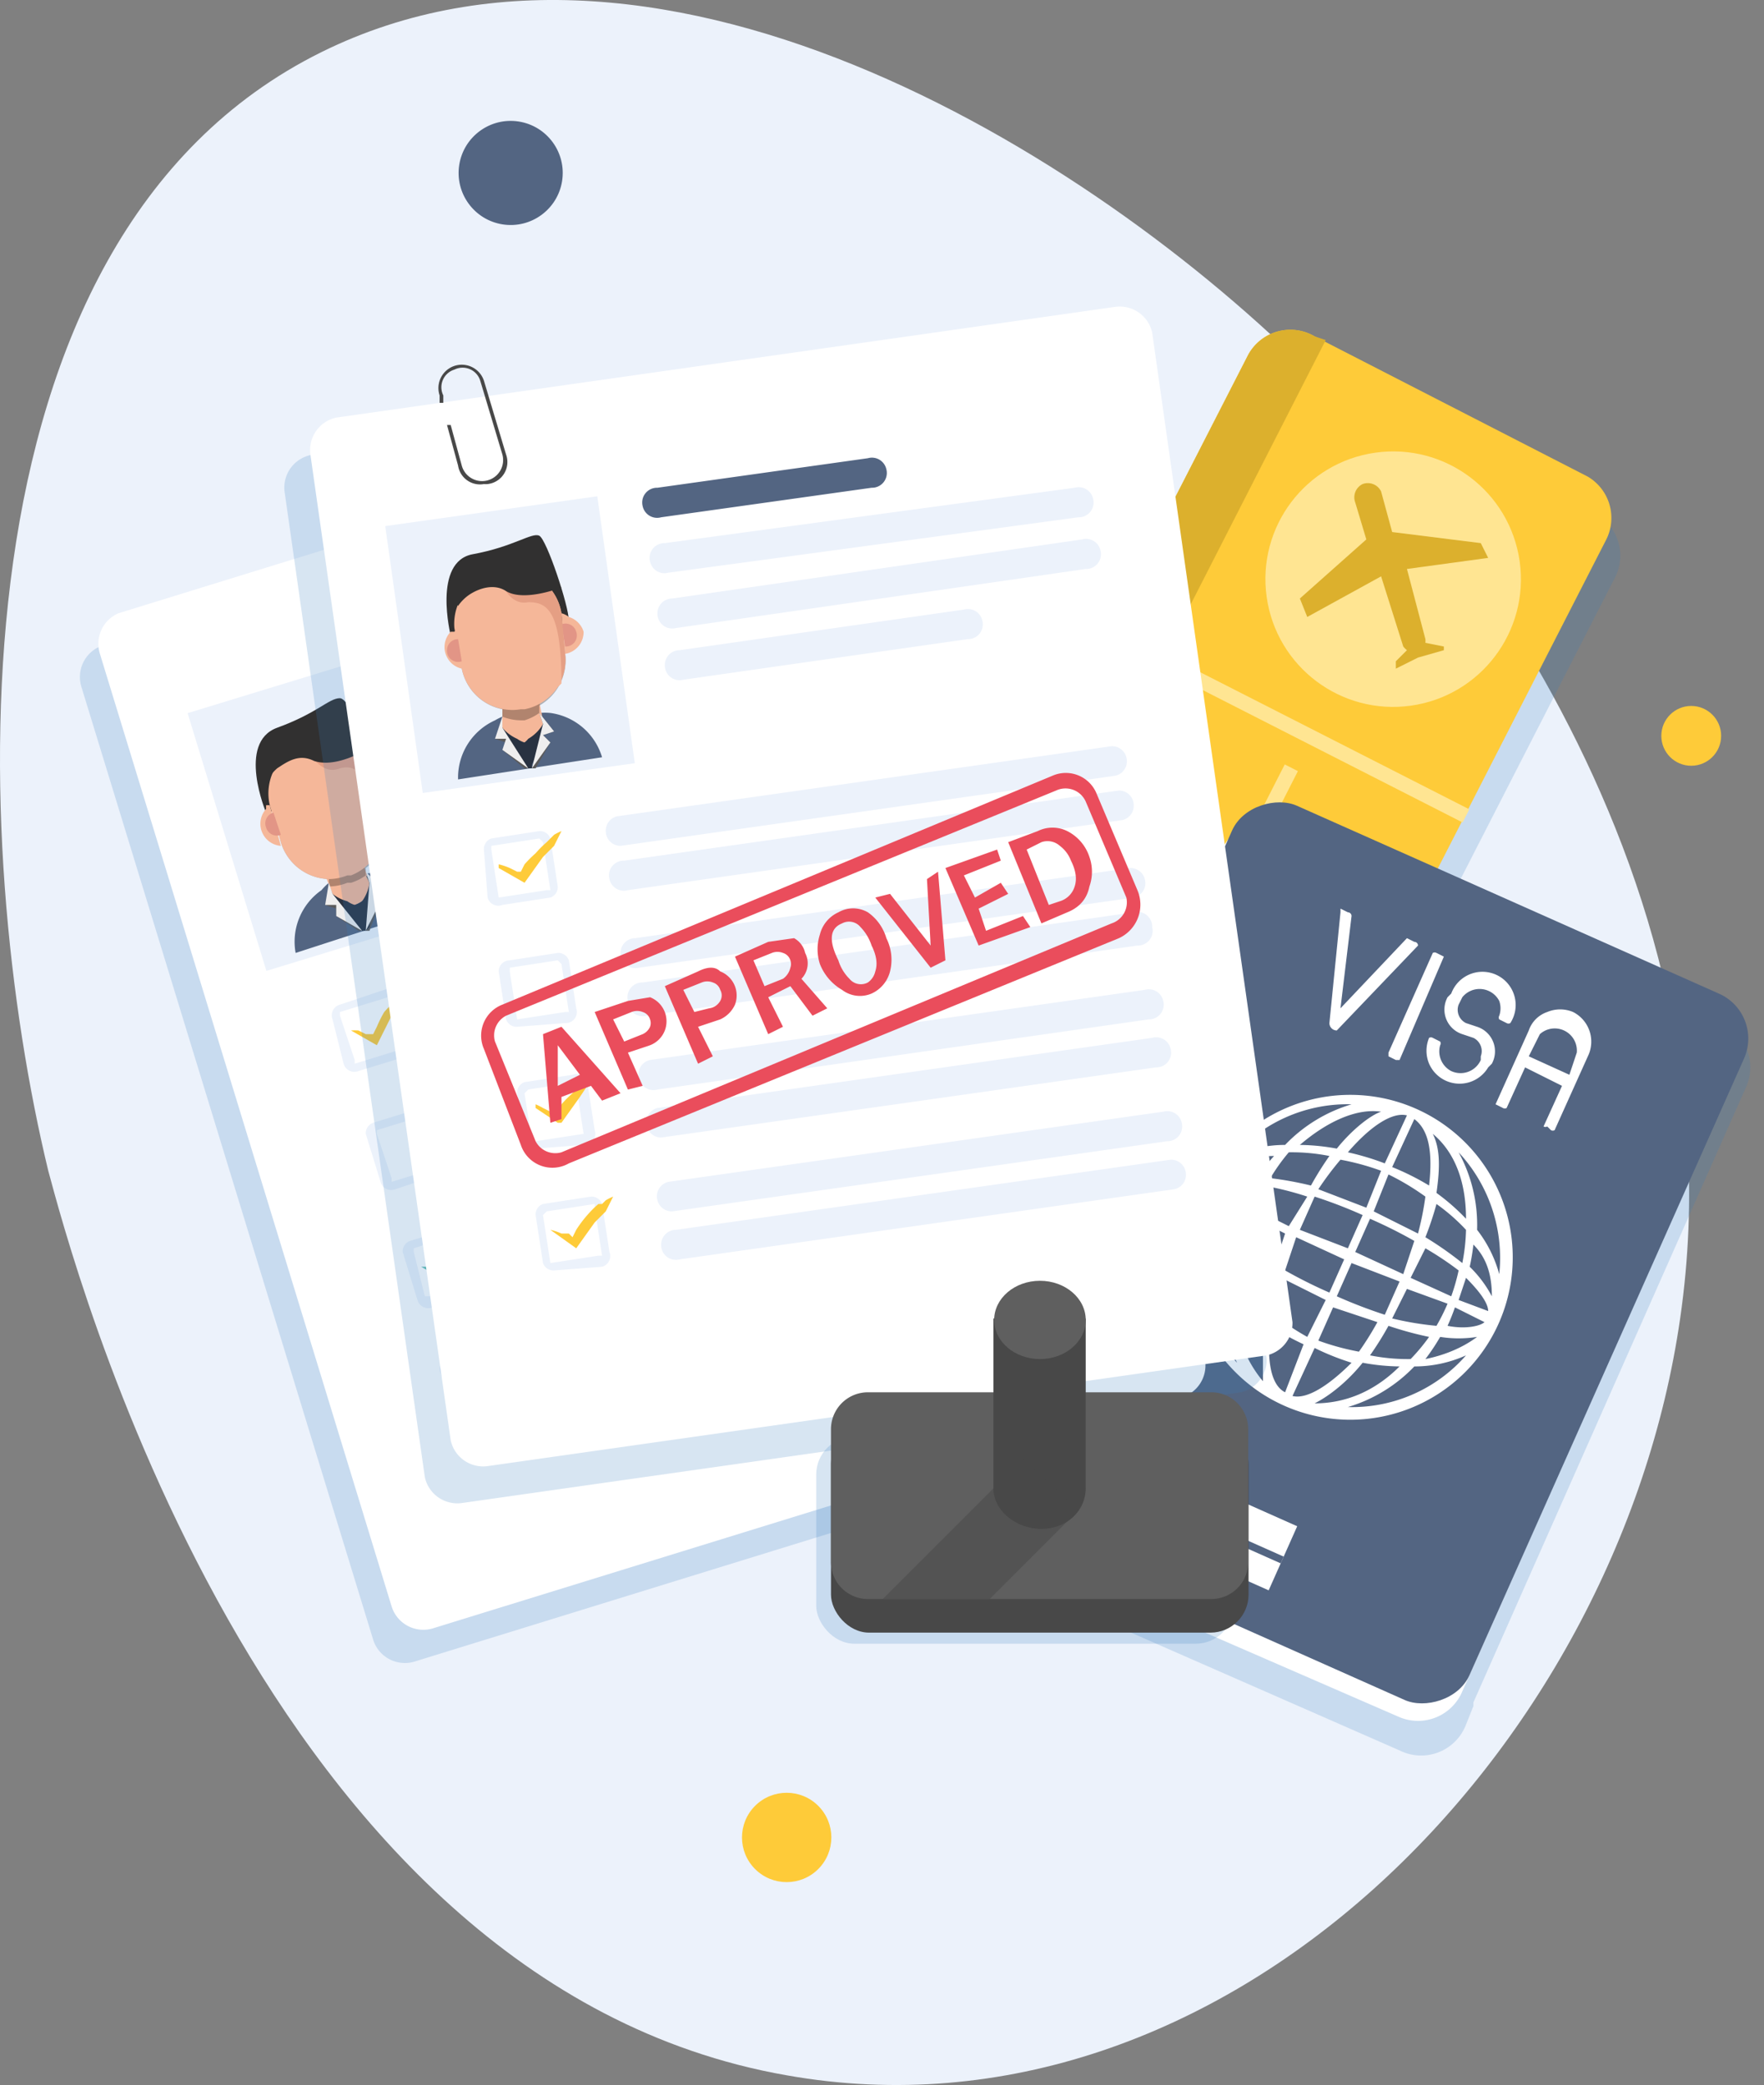 <svg xmlns="http://www.w3.org/2000/svg" viewBox="40.93 -0.11 477.78 564.75"><rect x="40.93" y="-0.11" width="477.78" height="564.75" fill="#808080" stroke="none"/><defs><style>.cls-2{fill:#ecf2fb}.cls-3{fill:#3a7ec1;mix-blend-mode:multiply;opacity:.2}.cls-4{fill:#fecb39}.cls-5{fill:#dcb02d}.cls-6{fill:#ffe592}.cls-8{fill:#fedca5}.cls-9{fill:#fff}.cls-10{fill:#536582}.cls-11{fill:#313030}.cls-12{fill:#f5b799}.cls-13{fill:#010101;opacity:.28}.cls-14{fill:#e29586}.cls-15{fill:#e59f84}.cls-16{fill:#5b5a5a}.cls-17{fill:#293241}.cls-18{fill:#efeeee}.cls-21{fill:#484848}.cls-22{fill:#ea4d5c}.cls-23{fill:#5f5f5f}</style></defs><g style="isolation:isolate"><g id="Layer_1" data-name="Layer 1"><path d="M254 562c118 21 225-87 242-205 19-131-79-235-96-252-59-61-179-137-272-91C25 65 33 230 54 317c6 22 57 220 200 245Z" class="cls-2"/><path d="m473 139-75-38a13 13 0 0 0-17 6L275 314a13 13 0 0 0 5 18l75 38a13 13 0 0 0 17-6l106-207a13 13 0 0 0-5-18Z" class="cls-3"/><path d="m397 91 74 38a13 13 0 0 1 5 17L370 353a13 13 0 0 1-17 6l-74-38a13 13 0 0 1-6-18L379 96a13 13 0 0 1 18-5Z" class="cls-4"/><path d="m397 91 3 1-118 231-3-2a13 13 0 0 1-6-18L379 96a13 13 0 0 1 18-5Z" class="cls-5"/><circle cx="418.3" cy="156.8" r="34.6" class="cls-6" transform="rotate(-8 418 157)"/><path d="M395 153h4v93h-4z" class="cls-6" transform="rotate(-63 397 200)"/><path fill="#e19d2e" d="m347 233-42 81a5 5 0 0 1-6 2 5 5 0 0 1-3-6l42-82a5 5 0 0 1 7-2 5 5 0 0 1 2 7Z"/><path d="m350 267-28 56a5 5 0 0 1-7 2 5 5 0 0 1-2-7l29-56a5 5 0 0 1 6-2 5 5 0 0 1 2 7Z" class="cls-8"/><path d="M285 270h145v4H285z" class="cls-6" transform="rotate(-63 358 272)"/><path d="M356 306h8v25h-8z" class="cls-8" transform="rotate(-63 360 319)"/><path d="M364 288h12v25h-12z" class="cls-8" transform="rotate(-63 370 300)"/><path d="M362 300h4v25h-4z" class="cls-8" transform="rotate(-63 364 312)"/><path d="M365 296h3v25h-3z" class="cls-8" transform="rotate(-63 366 308)"/><path d="M373 274h8v25h-8z" class="cls-6" transform="rotate(-63 377 287)"/><path d="M378 268h4v25h-4z" class="cls-6" transform="rotate(-63 380 280)"/><path d="M382 253h12v25h-12z" class="cls-6" transform="rotate(-63 388 265)"/><path d="M391 239h8v25h-8z" class="cls-6" transform="rotate(-63 395 252)"/><path d="M396 233h4v25h-4z" class="cls-6" transform="rotate(-63 398 245)"/><path d="M381 264h3v25h-3z" class="cls-6" transform="rotate(-63 382 276)"/><path d="m422 154 22-3-2-4-24-3-3-11a4 4 0 0 0-5-2 4 4 0 0 0-2 5l3 10-18 16 2 5 20-11 6 19a6 6 0 0 0 1 1l-3 3v2l6-3 7-2v-1l-5-1a6 6 0 0 0 0-1Zm3 23Z" class="cls-5"/><path d="m507 277-115-51a13 13 0 0 0-17 7l-2 5-1 1-73 167a13 13 0 0 0 7 18l114 50a13 13 0 0 0 18-7l2-5v-1l74-167a13 13 0 0 0-7-17Z" class="cls-3"/><path d="m504 274-115-51a13 13 0 0 0-17 7l-74 167a13 13 0 0 0 7 18l115 50a13 13 0 0 0 17-7l74-167a13 13 0 0 0-7-17Z" class="cls-9"/><rect width="209.4" height="151.8" x="302" y="263" class="cls-10" rx="13.3" transform="rotate(-66 407 339)"/><path d="M424 300a44 44 0 1 0 23 58 44 44 0 0 0-23-58Zm23 45a34 34 0 0 0-6-12 41 41 0 0 0-5-21 42 42 0 0 1 11 33Zm-11 7 2-6c4 4 6 7 6 9Zm-2-1-11-5 4-8a85 85 0 0 1 9 6 56 56 0 0 1-2 7Zm-13-6-13-6 4-9a129 129 0 0 1 12 6l-3 9Zm-8-17 4-10a68 68 0 0 1 10 6 83 83 0 0 1-2 10l-12-6Zm5-12 6-13c4 3 5 9 4 18a69 69 0 0 0-10-5Zm-2-1a71 71 0 0 0-10-3c6-7 12-11 16-10Zm-1 2-4 10-13-5a83 83 0 0 1 6-8 68 68 0 0 1 11 3Zm-5 12-4 9-13-5 4-9a130 130 0 0 1 13 5Zm-20 3-10-5a59 59 0 0 1 3-6 83 83 0 0 1 12 3l-5 8Zm-13-6-8-4c2-1 6-2 11-1l-2 5Zm-9-1 8 3-2 6-6-9Zm11 4 10 5-3 9a85 85 0 0 1-9-7 59 59 0 0 1 2-7Zm13 6 13 6-4 9a130 130 0 0 1-12-6l3-9Zm8 17-5 10a68 68 0 0 1-9-6 83 83 0 0 1 2-10l12 6Zm-6 12-5 13c-4-2-5-9-4-18a70 70 0 0 0 9 5Zm3 1a69 69 0 0 0 10 4c-6 6-12 10-16 9Zm1-2 4-9 12 4a83 83 0 0 1-5 8 68 68 0 0 1-11-3Zm5-12 4-9 13 5-4 9a133 133 0 0 1-13-5Zm19-2 11 4a54 54 0 0 1-3 6 83 83 0 0 1-12-2l4-8Zm13 5 8 4c-1 1-5 2-10 1a57 57 0 0 0 2-5Zm4-11a57 57 0 0 0 1-6c4 4 5 9 5 14a32 32 0 0 0-6-8Zm-2-1a93 93 0 0 0-10-7 86 86 0 0 0 3-9 52 52 0 0 1 8 7 52 52 0 0 1-1 9Zm-7-19c1-7 1-12-1-16 6 5 9 13 9 23a58 58 0 0 0-8-7Zm-27-12a58 58 0 0 0-10-1c7-6 15-10 22-9-3 1-8 5-12 10Zm-2 2a86 86 0 0 0-5 8 92 92 0 0 0-11-2 52 52 0 0 1 5-7 52 52 0 0 1 11 1Zm-19 5a32 32 0 0 0-10 0c4-3 8-5 14-5a56 56 0 0 0-4 5Zm-8 19a55 55 0 0 0-2 7c-3-5-5-10-5-14a32 32 0 0 0 7 7Zm2 2a92 92 0 0 0 9 6 84 84 0 0 0-2 10 53 53 0 0 1-8-8 52 52 0 0 1 1-8Zm7 18v17c-5-6-8-14-8-23a57 57 0 0 0 8 6Zm27 12a58 58 0 0 0 10 1c-7 7-15 10-23 10 4-2 9-6 13-11Zm2-2a85 85 0 0 0 5-8 94 94 0 0 0 11 3 51 51 0 0 1-5 6 52 52 0 0 1-11-1Zm19-5a32 32 0 0 0 10 0c-4 3-9 5-14 6a56 56 0 0 0 4-6Zm-24-63a41 41 0 0 0-18 11 34 34 0 0 0-14 3 41 41 0 0 1 32-14Zm-42 36a34 34 0 0 0 7 13 41 41 0 0 0 4 21 41 41 0 0 1-11-34Zm41 46a41 41 0 0 0 18-11 34 34 0 0 0 14-3 41 41 0 0 1-32 14Z" class="cls-9"/><path d="M364 400h19v31h-19z" class="cls-9" transform="rotate(-66 374 415)"/><path d="M372 400h2v31h-2z" class="cls-10" transform="rotate(-66 374 415)"/><path d="M378 417c-1 2-4 2-6 1s-3-3-3-5 4-2 6-1 3 3 3 5Z" class="cls-10"/><path d="m401 277 3-30v-1l2 1a1 1 0 0 1 1 1l-3 25 18-19 2 1a1 1 0 0 1 1 1l-22 23a2 2 0 0 1-2-2Zm19 10h-1l-2-1v-1l12-27a1 1 0 0 1 1 0l2 1Zm8 1a9 9 0 0 1 0-7 1 1 0 0 1 1 0l2 1a1 1 0 0 1 0 1 6 6 0 0 0 3 7 6 6 0 0 0 8-3v-1a4 4 0 0 0-2-5l-3-1a7 7 0 0 1-4-10l1-1a9 9 0 1 1 16 8 1 1 0 0 1-1 0l-2-1a1 1 0 0 1 0-1 6 6 0 0 0 0-4 6 6 0 0 0-10-1l-1 2a4 4 0 0 0 2 5l3 1a7 7 0 0 1 4 10l-1 1a9 9 0 0 1-16-1Zm39-14a9 9 0 0 1 4 12l-9 20a1 1 0 0 1-1 0l-1-1a1 1 0 0 1-1 0l5-11-10-5-5 11a1 1 0 0 1-1 0l-2-1 9-20a8 8 0 0 1 5-5 9 9 0 0 1 7 0Zm-1 17 2-6a6 6 0 0 0-10-5l-3 6Z" class="cls-9"/><path d="m362 377-79-258a9 9 0 0 0-11-6L68 175a9 9 0 0 0-5 11l79 258a9 9 0 0 0 11 6l204-63a9 9 0 0 0 5-10Z" class="cls-3"/><path d="m288 109 79 258a9 9 0 0 1-5 11l-204 63a9 9 0 0 1-11-6L68 177a9 9 0 0 1 5-11l204-63a9 9 0 0 1 11 6Z" class="cls-9"/><path d="M101 183h58v73h-58z" class="cls-2" transform="rotate(-17 130 219)"/><path d="m158 246-37 12a17 17 0 0 1 7-17 16 16 0 0 1 2-2 19 19 0 0 1 2 0l6-2a17 17 0 0 1 14 2 17 17 0 0 1 6 7Z" class="cls-10"/><path d="M113 220s-8-19 3-23 14-8 17-8 10 18 11 21-31 10-31 10Z" class="cls-11"/><path d="m139 233 2 6c1 2-1 5-4 6s-5-1-6-3l-2-5a4 4 0 0 1 1-3 4 4 0 0 1 0-1 6 6 0 0 1 1-1 6 6 0 0 1 2-1 6 6 0 0 1 3-1 6 6 0 0 1 1 1 5 5 0 0 1 1 0 4 4 0 0 1 1 2Z" class="cls-12"/><path d="m142 212 3 8a14 14 0 0 1-5 15v2a14 14 0 0 1-4 2h-1a14 14 0 0 1-5 1v-2a14 14 0 0 1-13-10l-2-8a14 14 0 0 1 9-17h1a14 14 0 0 1 9 0 14 14 0 0 1 8 9Z" class="cls-13"/><path d="m142 210 3 10a14 14 0 0 1 0 7l-1 1a12 12 0 0 1 0 1 14 14 0 0 1-8 8h-1a14 14 0 0 1-5 1 14 14 0 0 1-13-10l-3-10a14 14 0 0 1 2-11 13 13 0 0 1 1-2 14 14 0 0 1 6-4l1-1a13 13 0 0 1 7 0 9 9 0 0 1 1 0 12 12 0 0 1 1 1 14 14 0 0 1 9 9Z" class="cls-12"/><path d="M148 213a6 6 0 0 1-3 7l-3-10a5 5 0 0 1 2-1 6 6 0 0 1 4 4Z" class="cls-12"/><path d="M146 214a3 3 0 0 1-2 4l-2-6a3 3 0 0 1 4 2Z" class="cls-14"/><path d="m114 218 3 11a6 6 0 0 1-4-10v-1a5 5 0 0 1 1 0Z" class="cls-12"/><path d="M113 224a3 3 0 0 0 4 2l-2-6a3 3 0 0 0-2 4Z" class="cls-14"/><path d="m142 210 3 10a14 14 0 0 1 0 7l-1 1c-3-20-7-21-11-20-5 2-8-4-8-4l7-4a12 12 0 0 1 1 1 14 14 0 0 1 9 9Z" class="cls-15"/><path d="m142 243 2 1-3 8h-1l1-13-1-2 5 4-3 2z" class="cls-16"/><path d="m143 241-1 1v2l-1 7-1 1h-1l-2-1-4-4-1-2-1-1v-2a11 11 0 0 0 4 2 7 7 0 0 0 2 1 7 7 0 0 0 2-1 11 11 0 0 0 2-5v-1Z" class="cls-17"/><path d="m142 242 2 2-4 8 1-13-1-3 5 5-3 1z" class="cls-18"/><path d="M139 252h-1l-6-4v-2l-3-1 1-5 1 2v1l8 9z" class="cls-16"/><path d="m139 252-7-4v-3h-3l1-6 1 3 8 10z" class="cls-18"/><path d="M132 198h-8a24 24 0 0 0-6 3l-5 5v2a5 5 0 0 0-1 1v2h1v1a12 12 0 0 1 3-4c3-2 6-4 10-2 6 2 14-3 14-3Z" class="cls-11"/><path d="m151 286-13 4a3 3 0 0 1-4-2l-3-12a3 3 0 0 1 2-4l12-4a3 3 0 0 1 4 2l4 12a3 3 0 0 1-2 4Zm-18-12v1l4 12v1l13-4v-1l-4-12v-1Zm27 44-12 4a3 3 0 0 1-4-2l-4-13a3 3 0 0 1 2-3l13-4a3 3 0 0 1 4 2l3 12a3 3 0 0 1-2 4Zm-17-12v1l4 12v1l13-4v-1l-4-12v-1Zm27 44-12 4a3 3 0 0 1-4-2l-4-13a3 3 0 0 1 2-3l13-4a3 3 0 0 1 3 2l4 12a3 3 0 0 1-2 4Zm-17-12v1l3 12h1l13-3v-1l-4-12-1-1Zm27 44-13 4a3 3 0 0 1-3-2l-4-13a3 3 0 0 1 2-3l12-4a3 3 0 0 1 4 2l4 12a3 3 0 0 1-2 4Zm-17-12-1 1 4 12h1l12-3 1-1-4-13h-1Z" class="cls-2"/><path d="M151 267a15 15 0 0 0-2 2v1l-1 1a30 30 0 0 0-3 3 32 32 0 0 0-2 4l-1 2h-2l-2-1a17 17 0 0 0-2 0l7 4 4-8 2-3 2-4v-1Z" class="cls-4"/><path fill="#64bfb4" d="M171 331a15 15 0 0 0-2 1l-1 1-1 1a30 30 0 0 0-2 3 34 34 0 0 0-3 4l-1 3-1-1h-2a17 17 0 0 0-2 0h-1l7 4h1l4-8 2-4 2-4Zm10 32h-1a15 15 0 0 0-1 1l-1 1-1 1a30 30 0 0 0-3 3 34 34 0 0 0-2 4l-1 2h-3a17 17 0 0 0-3-1v1l7 4 1-1 4-7 2-4 2-4Z"/><path d="m297 229-129 40a4 4 0 0 1-6-3 4 4 0 0 1 3-5l129-40a4 4 0 0 1 5 3 4 4 0 0 1-2 5Z" class="cls-2"/><path fill="#4b78bc" d="m219 162-55 17a4 4 0 0 1-5-2 4 4 0 0 1 3-5l55-17a4 4 0 0 1 5 2 4 4 0 0 1-3 5Z"/><path d="m276 161-107 33a4 4 0 0 1-5-3 4 4 0 0 1 2-5l108-33a4 4 0 0 1 5 3 4 4 0 0 1-3 5Zm4 14-107 33a4 4 0 0 1-5-3 4 4 0 0 1 2-5l108-33a4 4 0 0 1 5 3 4 4 0 0 1-3 5Zm-28 24-75 23a4 4 0 0 1-5-3 4 4 0 0 1 3-5l74-23a4 4 0 0 1 5 3 4 4 0 0 1-2 5Zm48 42-129 40a4 4 0 0 1-5-3 4 4 0 0 1 3-5l129-40a4 4 0 0 1 5 3 4 4 0 0 1-3 5Zm7 20-130 40a4 4 0 0 1-5-3 4 4 0 0 1 3-5l129-40a4 4 0 0 1 5 3 4 4 0 0 1-2 5Zm3 12-129 40a4 4 0 0 1-5-3 4 4 0 0 1 3-5l129-40a4 4 0 0 1 5 3 4 4 0 0 1-3 5Zm6 20-129 39a4 4 0 0 1-5-2 4 4 0 0 1 3-5l129-40a4 4 0 0 1 5 3 4 4 0 0 1-3 5Zm4 12-129 40a4 4 0 0 1-5-3 4 4 0 0 1 3-5l129-40a4 4 0 0 1 5 3 4 4 0 0 1-3 5Zm6 20-129 39a4 4 0 0 1-5-2 4 4 0 0 1 3-5l129-40a4 4 0 0 1 5 3 4 4 0 0 1-3 5Zm4 12-129 40a4 4 0 0 1-5-3 4 4 0 0 1 2-5l129-40a4 4 0 0 1 6 3 4 4 0 0 1-3 5Z" class="cls-2"/><path d="m384 368-37-268a9 9 0 0 0-10-7l-211 30a9 9 0 0 0-8 10l38 267a9 9 0 0 0 10 7l211-30a9 9 0 0 0 7-9Z" class="cls-3"/><path d="m353 90 38 268a9 9 0 0 1-7 9l-211 30a9 9 0 0 1-10-7l-38-267a9 9 0 0 1 7-10l211-30a9 9 0 0 1 10 7Z" class="cls-9"/><path d="M150 138h58v73h-58z" class="cls-2" transform="rotate(-8 179 174)"/><path d="m204 205-39 6a17 17 0 0 1 10-16 15 15 0 0 1 2-1 17 17 0 0 1 2 0l6-1a17 17 0 0 1 2 0 16 16 0 0 1 3 0 17 17 0 0 1 14 12Z" class="cls-10"/><path d="M163 172s-5-20 6-22 16-6 18-5 8 19 8 23-32 4-32 4Z" class="cls-11"/><path d="m187 190 1 5c0 3-2 5-5 6s-5-2-6-4v-6a4 4 0 0 1 1-3 5 5 0 0 1 1-1 6 6 0 0 1 5-1 6 6 0 0 1 1 1 4 4 0 0 1 1 0 4 4 0 0 1 1 3Z" class="cls-12"/><path d="m193 169 1 8a14 14 0 0 1-7 14v2a14 14 0 0 1-4 2h-1a14 14 0 0 1-5-1v-2a14 14 0 0 1-11-11l-1-8a14 14 0 0 1 11-16h2a14 14 0 0 1 8 2 14 14 0 0 1 7 10Z" class="cls-13"/><path d="m193 166 1 11a14 14 0 0 1-1 7v1l-1 1a14 14 0 0 1-9 6h-1a14 14 0 0 1-16-11l-2-11a14 14 0 0 1 4-11 12 12 0 0 1 1-1 14 14 0 0 1 7-3h1a13 13 0 0 1 6 0 9 9 0 0 1 2 1 15 15 0 0 1 1 0 14 14 0 0 1 7 10Z" class="cls-12"/><path d="M199 171a6 6 0 0 1-5 6l-1-11a5 5 0 0 1 2 1 6 6 0 0 1 4 4Z" class="cls-12"/><path d="M197 171a3 3 0 0 1-3 4l-1-6a3 3 0 0 1 4 2Z" class="cls-14"/><path d="m165 170 1 11a6 6 0 0 1-3-10h1a6 6 0 0 1 1-1Z" class="cls-12"/><path d="M162 176a3 3 0 0 0 4 3l-1-6a3 3 0 0 0-3 3Z" class="cls-14"/><path d="m193 166 1 11a14 14 0 0 1-1 7v1c0-20-4-22-9-22-5 1-7-5-7-5l8-2a15 15 0 0 1 1 0 14 14 0 0 1 7 10Z" class="cls-15"/><path d="m188 199 2 2-4 7h-1l3-12-1-3 4 5-3 1z" class="cls-16"/><path d="m189 197-1 2v1l-3 7v1h-1l-2-2-4-4v-2l-1-1v-2a11 11 0 0 0 4 3 7 7 0 0 0 2 1 6 6 0 0 0 1-1 11 11 0 0 0 4-4 5 5 0 0 0 0-1Z" class="cls-17"/><path d="m188 199 2 2-5 7 3-12-1-3 4 5-3 1z" class="cls-18"/><path d="M184 208h-1l-6-5 1-2-3-1 2-5v2l7 11z" class="cls-16"/><path d="m184 208-7-5 1-3h-3l2-6v3l7 11z" class="cls-18"/><path d="m185 154-8-1a24 24 0 0 0-6 1l-6 5v1a5 5 0 0 0-1 1v3-1l1 1a12 12 0 0 1 3-3c3-2 7-3 10-1 5 3 15-1 15-1Z" class="cls-11"/><path d="m190 243-13 2a3 3 0 0 1-4-2l-1-13a3 3 0 0 1 2-3l13-2a3 3 0 0 1 3 2l2 13a3 3 0 0 1-2 3Zm-16-14v1l2 13 13-2h1l-2-13-1-1Zm20 48-13 1a3 3 0 0 1-3-2l-2-13a3 3 0 0 1 3-3l13-2a3 3 0 0 1 3 2l2 13a3 3 0 0 1-3 4Zm-15-15v1l2 13 13-2h1l-2-13-1-1Zm20 48-13 1a3 3 0 0 1-3-2l-2-13a3 3 0 0 1 2-3l13-2a3 3 0 0 1 4 2l2 13a3 3 0 0 1-3 4Zm-15-15-1 1 2 13h1l13-2-2-13v-1Zm20 48-13 1a3 3 0 0 1-3-2l-2-13a3 3 0 0 1 2-3l13-2a3 3 0 0 1 3 2l2 13a3 3 0 0 1-2 4Zm-15-15-1 1 2 13 13-2h1l-2-13v-1Z" class="cls-2"/><path d="M193 225a16 16 0 0 0-2 1l-1 1-1 1a30 30 0 0 0-3 3 34 34 0 0 0-3 3l-1 2h-1l-2-1a17 17 0 0 0-3-1v1l7 4 5-7 3-3 2-4Zm14 99a15 15 0 0 0-2 1l-1 1h-1a30 30 0 0 0-3 3 33 33 0 0 0-3 4l-1 2-1-1h-2a15 15 0 0 0-3-1l7 5 5-7 3-3 2-4Zm-4-34a15 15 0 0 0-2 1l-1 1-1 1a30 30 0 0 0-3 3 31 31 0 0 0-3 3l-1 2h-2l-2-1a17 17 0 0 0-2-1v1l6 4h1l5-7 2-3 3-4Z" class="cls-4"/><path d="m343 210-134 19a4 4 0 0 1-4-4 4 4 0 0 1 3-4l134-19a4 4 0 0 1 4 3 4 4 0 0 1-3 5Z" class="cls-2"/><path d="m277 132-57 8a4 4 0 0 1-5-3 4 4 0 0 1 4-5l57-8a4 4 0 0 1 5 3 4 4 0 0 1-4 5Z" class="cls-10"/><path d="m333 140-111 15a4 4 0 0 1-5-3 4 4 0 0 1 4-5l111-15a4 4 0 0 1 5 3 4 4 0 0 1-4 5Zm2 14-111 16a4 4 0 0 1-5-4 4 4 0 0 1 4-4l111-16a4 4 0 0 1 5 3 4 4 0 0 1-4 5Zm-32 19-77 11a4 4 0 0 1-5-4 4 4 0 0 1 4-4l77-11a4 4 0 0 1 5 3 4 4 0 0 1-4 5Zm42 49-134 19a4 4 0 0 1-5-3 4 4 0 0 1 4-5l134-19a4 4 0 0 1 4 4 4 4 0 0 1-3 4Zm3 21-134 19a4 4 0 0 1-5-4 4 4 0 0 1 4-4l134-19a4 4 0 0 1 4 3 4 4 0 0 1-3 5Zm1 13-133 19a4 4 0 0 1-5-4 4 4 0 0 1 4-5l133-19a4 4 0 0 1 5 4 4 4 0 0 1-4 5Zm3 20-133 19a4 4 0 0 1-5-3 4 4 0 0 1 3-5l134-19a4 4 0 0 1 5 3 4 4 0 0 1-4 5Zm2 13-134 19a4 4 0 0 1-4-4 4 4 0 0 1 3-4l134-19a4 4 0 0 1 5 3 4 4 0 0 1-4 5Zm3 20-134 19a4 4 0 0 1-4-3 4 4 0 0 1 3-5l134-19a4 4 0 0 1 5 3 4 4 0 0 1-4 5Zm2 13-134 19a4 4 0 0 1-5-4 4 4 0 0 1 4-4l134-19a4 4 0 0 1 4 3 4 4 0 0 1-3 5Z" class="cls-2"/><path d="m178 123-6-20a6 6 0 0 0-12 4v2h1v-2a5 5 0 0 1 3-7 5 5 0 0 1 7 3l6 20a5 5 0 0 1-11 3l-3-11h-1l3 11a6 6 0 0 0 7 5 6 6 0 0 0 1 0 6 6 0 0 0 5-8Z" class="cls-21"/><path d="m209 296-5 2-3-4-8 3v6l-3 1-2-24 5-2Zm-11-5-6-8v11Zm17 3-4 1-9-21 9-3 6-1a7 7 0 0 1 4 9 7 7 0 0 1-4 4l-6 2Zm-5-12 5-2a4 4 0 0 0 2-2 3 3 0 0 0 0-2 3 3 0 0 0-2-2 4 4 0 0 0-3 0l-5 2Zm24 4-4 2-9-21 9-4q4-2 6 0a7 7 0 0 1 4 9 8 8 0 0 1-4 4l-6 2Zm-5-12 4-1a4 4 0 0 0 3-2 3 3 0 0 0 0-3 3 3 0 0 0-2-2 4 4 0 0 0-3 0l-5 2Zm36-1-4 2-6-8-6 3 4 8-4 2-9-21 9-4 7-1a6 6 0 0 1 3 4 6 6 0 0 1-1 7Zm-17-6 5-2a5 5 0 0 0 2-3 3 3 0 0 0 0-2 3 3 0 0 0-2-2 4 4 0 0 0-3 0l-5 2Zm29 2a8 8 0 0 1-8-1 14 14 0 0 1-6-7 13 13 0 0 1 0-8 9 9 0 0 1 5-6 8 8 0 0 1 8 0 13 13 0 0 1 5 7 13 13 0 0 1 1 9 9 9 0 0 1-5 6Zm-1-3a5 5 0 0 0 2-3q1-3-1-7a13 13 0 0 0-3-5 4 4 0 0 0-5-1q-5 2-1 10a12 12 0 0 0 3 5 4 4 0 0 0 5 1Zm21-6-4 2-15-19 4-1 11 14-1-18 3-2Zm23-9-14 5-9-21 14-5 1 3-10 4 3 6 7-4 2 3-8 4 2 6 10-4Zm3-1-9-22 8-3a9 9 0 0 1 8 0 12 12 0 0 1 6 7 12 12 0 0 1 0 8q-1 5-6 7Zm2-5 3-1a6 6 0 0 0 4-4q1-3-1-7a9 9 0 0 0-3-4 5 5 0 0 0-5-1l-4 2Z" class="cls-22"/><path d="m344 254-149 61a9 9 0 0 1-13-5l-10-26a9 9 0 0 1 5-12l149-62a9 9 0 0 1 12 5l11 26a10 10 0 0 1-5 13Zm-166 21a6 6 0 0 0-3 7l11 27a6 6 0 0 0 7 3l149-62a6 6 0 0 0 4-7l-11-26a6 6 0 0 0-8-3Z" class="cls-22"/><rect width="113.1" height="56.1" x="262" y="389" class="cls-3" rx="10.3"/><rect width="113.1" height="56.1" x="266" y="386" class="cls-21" rx="10.3"/><path d="M379 387v36a10 10 0 0 1-10 10h-93a10 10 0 0 1-10-10v-36a10 10 0 0 1 10-10h93a10 10 0 0 1 10 10Z" class="cls-23"/><path d="M310 357v46c0 6 6 11 13 11s12-5 12-11v-46Z" class="cls-21"/><ellipse cx="322.6" cy="357.4" class="cls-23" rx="12.4" ry="10.6"/><path fill="#484848" d="m333 409-24 24h-29l38-38 15 14z" opacity=".5"/><circle cx="179.3" cy="47.2" r="14.1" class="cls-10" transform="rotate(-81 179 47)"/><circle cx="499" cy="199.2" r="8.1" class="cls-4"/><circle cx="254.3" cy="497.7" r="12.1" class="cls-4" transform="rotate(-45 254 498)"/></g></g></svg>